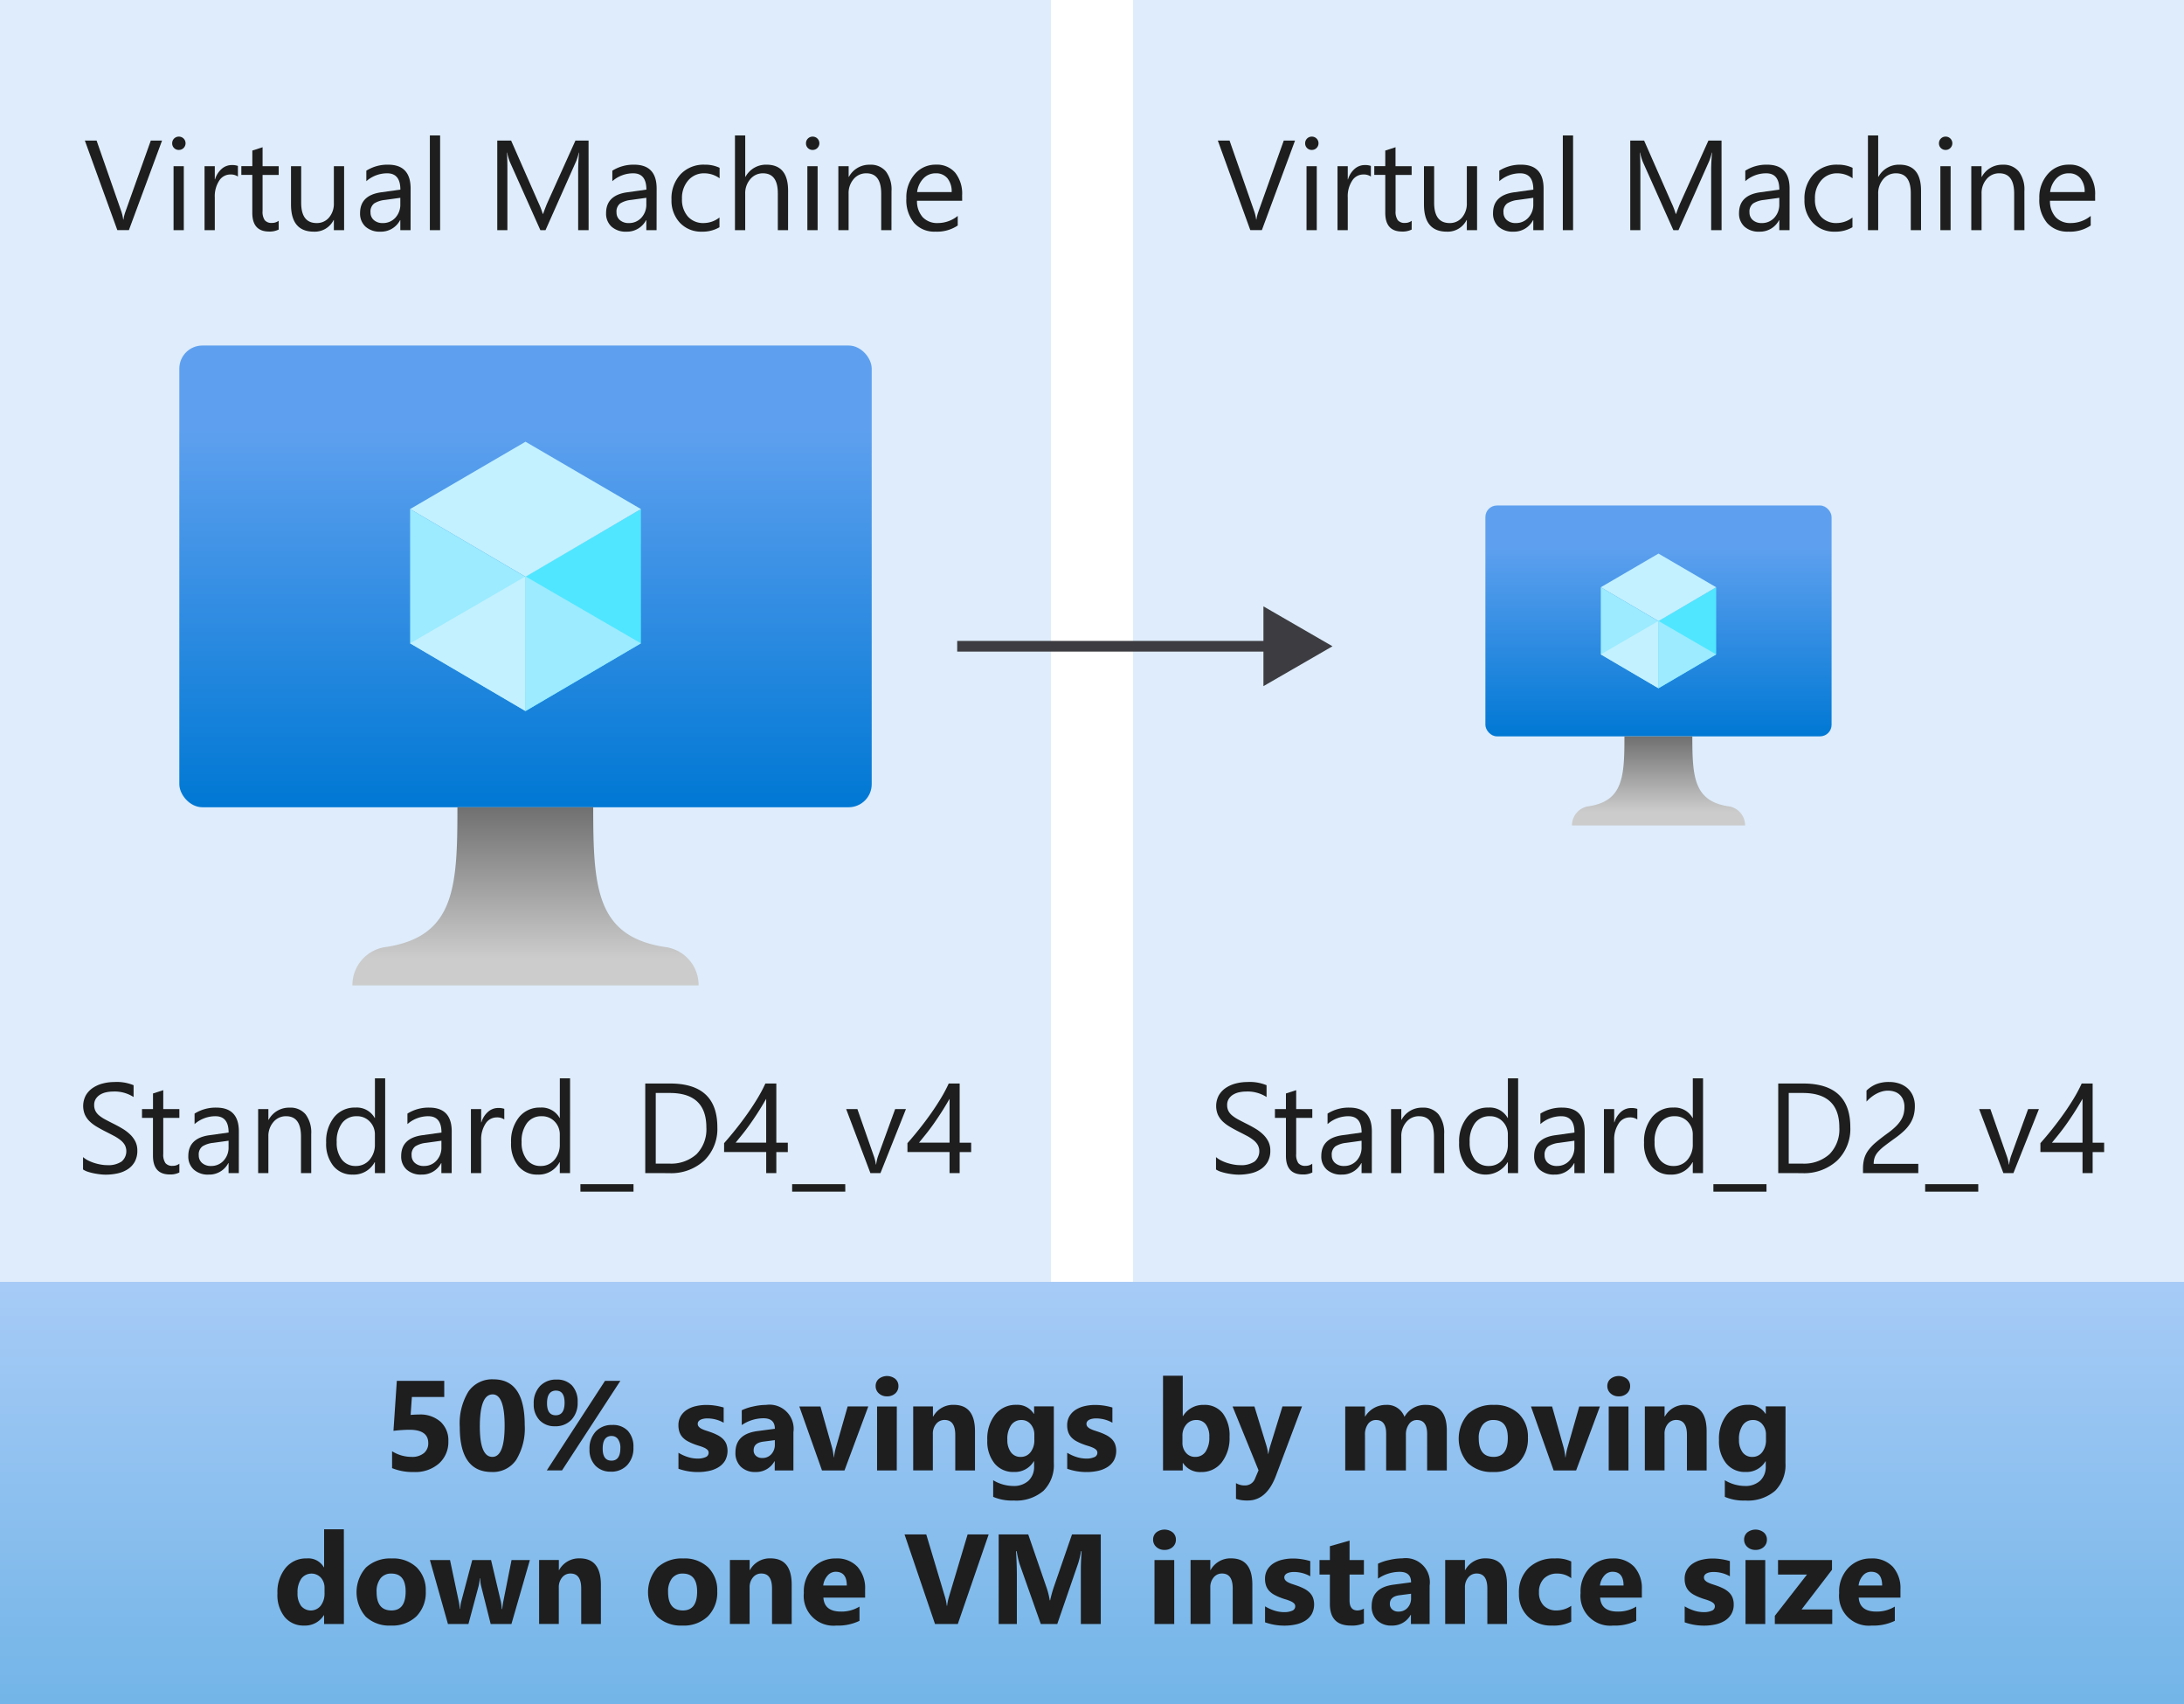 <svg xmlns="http://www.w3.org/2000/svg" xmlns:xlink="http://www.w3.org/1999/xlink" viewBox="0 0 204.851 159.8">
  <defs>
    <linearGradient id="linear-gradient" x1="102.425" y1="120.2" x2="102.425" y2="159.8" gradientUnits="userSpaceOnUse">
      <stop offset="0" stop-color="#5ea0ef"/>
      <stop offset="1" stop-color="#0078d4"/>
    </linearGradient>
    <linearGradient id="linear-gradient-2" x1="49.291" y1="509.905" x2="49.291" y2="553.2" gradientTransform="matrix(1, 0, 0, -1, 0, 585.6)" gradientUnits="userSpaceOnUse">
      <stop offset="0" stop-color="#0078d4"/>
      <stop offset="0.82" stop-color="#5ea0ef"/>
    </linearGradient>
    <linearGradient id="linear-gradient-3" x1="49.291" y1="493.2" x2="49.291" y2="509.905" gradientTransform="matrix(1, 0, 0, -1, 0, 585.6)" gradientUnits="userSpaceOnUse">
      <stop offset="0.15" stop-color="#ccc"/>
      <stop offset="1" stop-color="#707070"/>
    </linearGradient>
    <linearGradient id="linear-gradient-4" x1="155.559" y1="516.552" x2="155.559" y2="538.2" xlink:href="#linear-gradient-2"/>
    <linearGradient id="linear-gradient-5" x1="155.559" y1="508.2" x2="155.559" y2="516.552" xlink:href="#linear-gradient-3"/>
  </defs>
  <g id="Shapes">
    <rect width="204.851" height="159.8" fill="#fff"/>
    <g>
      <rect width="98.582" height="120.2" fill="#fff"/>
      <rect width="98.582" height="120.2" fill="#5ea0ef" opacity="0.2"/>
    </g>
    <g>
      <rect x="106.268" width="98.582" height="120.2" fill="#fff"/>
      <rect x="106.268" width="98.582" height="120.2" fill="#5ea0ef" opacity="0.2"/>
    </g>
    <g>
      <rect y="120.2" width="204.851" height="39.6" fill="#fff"/>
      <rect y="120.2" width="204.851" height="39.6" opacity="0.55" fill="url(#linear-gradient)"/>
    </g>
    <g>
      <rect x="16.82" y="32.4" width="64.943" height="43.295" rx="2.165" fill="url(#linear-gradient-2)"/>
      <polygon points="60.115 47.734 60.115 60.325 49.291 66.675 49.291 54.048 60.115 47.734" fill="#50e6ff"/>
      <polygon points="60.115 47.734 49.291 54.084 38.467 47.734 49.291 41.42 60.115 47.734" fill="#c3f1ff"/>
      <polygon points="49.291 54.084 49.291 66.675 38.467 60.325 38.467 47.734 49.291 54.084" fill="#9cebff"/>
      <polygon points="38.467 60.325 49.291 54.048 49.291 66.675 38.467 60.325" fill="#c3f1ff"/>
      <polygon points="60.115 60.325 49.291 54.048 49.291 66.675 60.115 60.325" fill="#9cebff"/>
      <path d="M62.316,88.792c-6.422-1.01-6.675-5.628-6.675-13.1H42.905c0,7.469-.217,12.087-6.639,13.1A3.608,3.608,0,0,0,33.055,92.4H65.527A3.608,3.608,0,0,0,62.316,88.792Z" fill="url(#linear-gradient-3)"/>
    </g>
    <g>
      <rect x="139.324" y="47.4" width="32.471" height="21.648" rx="1.082" fill="url(#linear-gradient-4)"/>
      <polygon points="160.971 55.067 160.971 61.363 155.559 64.538 155.559 58.224 160.971 55.067" fill="#50e6ff"/>
      <polygon points="160.971 55.067 155.559 58.242 150.148 55.067 155.559 51.91 160.971 55.067" fill="#c3f1ff"/>
      <polygon points="155.559 58.242 155.559 64.538 150.148 61.363 150.148 55.067 155.559 58.242" fill="#9cebff"/>
      <polygon points="150.148 61.363 155.559 58.224 155.559 64.538 150.148 61.363" fill="#c3f1ff"/>
      <polygon points="160.971 61.363 155.559 58.224 155.559 64.538 160.971 61.363" fill="#9cebff"/>
      <path d="M162.072,75.6c-3.211-.505-3.338-2.814-3.338-6.548h-6.368c0,3.734-.108,6.043-3.319,6.548a1.8,1.8,0,0,0-1.6,1.8h16.235A1.8,1.8,0,0,0,162.072,75.6Z" fill="url(#linear-gradient-5)"/>
    </g>
    <g>
      <line x1="89.782" y1="60.6" x2="119.6" y2="60.6" fill="none" stroke="#3c3c41" stroke-miterlimit="10"/>
      <polygon points="118.506 64.34 124.982 60.6 118.506 56.86 118.506 64.34" fill="#3c3c41"/>
    </g>
  </g>
  <g id="Text">
    <g>
      <path d="M15.2,13.18l-3.111,8.4H11.006l-3.047-8.4h1.1l2.326,6.662a3.967,3.967,0,0,1,.17.745h.023a3.662,3.662,0,0,1,.194-.756l2.373-6.651Z" fill="#1e1e1e"/>
      <path d="M16.772,14.059a.607.607,0,0,1-.44-.176.592.592,0,0,1-.181-.445.615.615,0,0,1,.621-.627.622.622,0,0,1,.448.179.628.628,0,0,1,0,.888A.616.616,0,0,1,16.772,14.059Zm.468,7.524h-.961v-6h.961Z" fill="#1e1e1e"/>
      <path d="M22.315,16.555a1.177,1.177,0,0,0-.727-.193,1.225,1.225,0,0,0-1.028.58,2.678,2.678,0,0,0-.413,1.582v3.059h-.961v-6h.961v1.236h.023a2.1,2.1,0,0,1,.627-.987,1.427,1.427,0,0,1,.943-.355,1.589,1.589,0,0,1,.575.082Z" fill="#1e1e1e"/>
      <path d="M26.141,21.524a1.856,1.856,0,0,1-.9.188q-1.576,0-1.576-1.758V16.4H22.637v-.82h1.031V14.118l.961-.311v1.776h1.512v.82H24.629v3.381a1.4,1.4,0,0,0,.2.861.818.818,0,0,0,.68.258,1.01,1.01,0,0,0,.627-.2Z" fill="#1e1e1e"/>
      <path d="M32.276,21.583h-.961v-.95h-.024a1.971,1.971,0,0,1-1.851,1.09q-2.145,0-2.145-2.554V15.583h.955v3.433q0,1.9,1.453,1.9A1.468,1.468,0,0,0,30.86,20.4a1.984,1.984,0,0,0,.455-1.356V15.583h.961Z" fill="#1e1e1e"/>
      <path d="M38.509,21.583h-.961v-.938h-.023a2.011,2.011,0,0,1-1.846,1.078,1.975,1.975,0,0,1-1.4-.474,1.649,1.649,0,0,1-.506-1.26q0-1.682,1.98-1.957l1.8-.252q0-1.53-1.236-1.529a2.951,2.951,0,0,0-1.956.738v-.984a3.714,3.714,0,0,1,2.038-.563q2.115,0,2.115,2.238Zm-.961-3.035-1.447.2a2.341,2.341,0,0,0-1.007.331.953.953,0,0,0-.34.841.916.916,0,0,0,.313.717,1.209,1.209,0,0,0,.835.279,1.543,1.543,0,0,0,1.181-.5,1.792,1.792,0,0,0,.465-1.269Z" fill="#1e1e1e"/>
      <path d="M41.281,21.583H40.32V12.7h.961Z" fill="#1e1e1e"/>
      <path d="M55.209,21.583H54.23V15.946q0-.668.082-1.635h-.023a5.283,5.283,0,0,1-.252.815l-2.871,6.457h-.481l-2.865-6.41a5.047,5.047,0,0,1-.252-.862h-.023q.046.5.046,1.647v5.625h-.949v-8.4h1.3l2.578,5.86a7.572,7.572,0,0,1,.387,1.008h.035q.252-.691.4-1.032l2.631-5.836h1.231Z" fill="#1e1e1e"/>
      <path d="M61.584,21.583h-.961v-.938H60.6a2.011,2.011,0,0,1-1.845,1.078,1.975,1.975,0,0,1-1.4-.474,1.646,1.646,0,0,1-.507-1.26q0-1.682,1.981-1.957l1.8-.252q0-1.53-1.237-1.529a2.955,2.955,0,0,0-1.957.738v-.984a3.72,3.72,0,0,1,2.039-.563q2.116,0,2.116,2.238Zm-.961-3.035-1.448.2a2.341,2.341,0,0,0-1.007.331.953.953,0,0,0-.34.841.913.913,0,0,0,.313.717,1.211,1.211,0,0,0,.835.279,1.543,1.543,0,0,0,1.181-.5,1.793,1.793,0,0,0,.466-1.269Z" fill="#1e1e1e"/>
      <path d="M67.484,21.307a3.117,3.117,0,0,1-1.641.416,2.714,2.714,0,0,1-2.071-.835,3.026,3.026,0,0,1-.788-2.165,3.321,3.321,0,0,1,.85-2.381,2.97,2.97,0,0,1,2.267-.9,3.163,3.163,0,0,1,1.395.293v.984a2.448,2.448,0,0,0-1.43-.468,1.932,1.932,0,0,0-1.509.659,2.5,2.5,0,0,0-.589,1.731,2.382,2.382,0,0,0,.554,1.664,1.906,1.906,0,0,0,1.485.61,2.407,2.407,0,0,0,1.477-.522Z" fill="#1e1e1e"/>
      <path d="M73.918,21.583h-.961V18.126q0-1.875-1.395-1.875a1.516,1.516,0,0,0-1.183.542,2.015,2.015,0,0,0-.481,1.391v3.4h-.961V12.7H69.9v3.879h.023a2.183,2.183,0,0,1,1.969-1.137q2.028,0,2.028,2.443Z" fill="#1e1e1e"/>
      <path d="M76.22,14.059a.6.6,0,0,1-.439-.176.592.592,0,0,1-.182-.445.616.616,0,0,1,.621-.627.623.623,0,0,1,.449.179.628.628,0,0,1,0,.888A.616.616,0,0,1,76.22,14.059Zm.469,7.524h-.961v-6h.961Z" fill="#1e1e1e"/>
      <path d="M83.615,21.583h-.961V18.161q0-1.911-1.395-1.91a1.51,1.51,0,0,0-1.192.542,2.01,2.01,0,0,0-.472,1.368v3.422h-.961v-6H79.6v1h.024a2.165,2.165,0,0,1,1.969-1.137,1.833,1.833,0,0,1,1.505.636,2.83,2.83,0,0,1,.522,1.837Z" fill="#1e1e1e"/>
      <path d="M90.248,18.823H86.011a2.249,2.249,0,0,0,.539,1.547,1.861,1.861,0,0,0,1.418.545,2.953,2.953,0,0,0,1.864-.668v.9a3.483,3.483,0,0,1-2.092.574,2.534,2.534,0,0,1-2-.817,3.344,3.344,0,0,1-.727-2.3,3.283,3.283,0,0,1,.794-2.282,2.546,2.546,0,0,1,1.972-.882A2.255,2.255,0,0,1,89.6,16.2a3.175,3.175,0,0,1,.645,2.115Zm-.985-.815a1.951,1.951,0,0,0-.4-1.294,1.367,1.367,0,0,0-1.1-.463,1.552,1.552,0,0,0-1.154.486,2.207,2.207,0,0,0-.586,1.271Z" fill="#1e1e1e"/>
    </g>
    <g>
      <path d="M121.469,13.18l-3.111,8.4h-1.084l-3.047-8.4h1.1l2.326,6.662a3.967,3.967,0,0,1,.17.745h.023a3.662,3.662,0,0,1,.194-.756l2.373-6.651Z" fill="#1e1e1e"/>
      <path d="M123.04,14.059a.607.607,0,0,1-.44-.176.592.592,0,0,1-.181-.445.615.615,0,0,1,.621-.627.622.622,0,0,1,.448.179.628.628,0,0,1,0,.888A.616.616,0,0,1,123.04,14.059Zm.468,7.524h-.961v-6h.961Z" fill="#1e1e1e"/>
      <path d="M128.583,16.555a1.177,1.177,0,0,0-.727-.193,1.225,1.225,0,0,0-1.028.58,2.678,2.678,0,0,0-.413,1.582v3.059h-.961v-6h.961v1.236h.023a2.1,2.1,0,0,1,.627-.987,1.427,1.427,0,0,1,.943-.355,1.589,1.589,0,0,1,.575.082Z" fill="#1e1e1e"/>
      <path d="M132.409,21.524a1.856,1.856,0,0,1-.9.188q-1.575,0-1.576-1.758V16.4h-1.031v-.82h1.031V14.118l.961-.311v1.776h1.512v.82H130.9v3.381a1.4,1.4,0,0,0,.205.861.818.818,0,0,0,.68.258,1.01,1.01,0,0,0,.627-.2Z" fill="#1e1e1e"/>
      <path d="M138.544,21.583h-.961v-.95h-.024a1.971,1.971,0,0,1-1.851,1.09q-2.145,0-2.145-2.554V15.583h.955v3.433q0,1.9,1.453,1.9a1.471,1.471,0,0,0,1.158-.519,1.988,1.988,0,0,0,.454-1.356V15.583h.961Z" fill="#1e1e1e"/>
      <path d="M144.778,21.583h-.961v-.938h-.023a2.012,2.012,0,0,1-1.846,1.078,1.971,1.971,0,0,1-1.4-.474,1.646,1.646,0,0,1-.507-1.26q0-1.682,1.98-1.957l1.8-.252q0-1.53-1.236-1.529a2.954,2.954,0,0,0-1.957.738v-.984a3.715,3.715,0,0,1,2.039-.563q2.115,0,2.115,2.238Zm-.961-3.035-1.447.2a2.341,2.341,0,0,0-1.008.331.953.953,0,0,0-.34.841.914.914,0,0,0,.314.717,1.209,1.209,0,0,0,.835.279,1.541,1.541,0,0,0,1.18-.5,1.789,1.789,0,0,0,.466-1.269Z" fill="#1e1e1e"/>
      <path d="M147.549,21.583h-.961V12.7h.961Z" fill="#1e1e1e"/>
      <path d="M161.477,21.583H160.5V15.946q0-.668.082-1.635h-.024a5.173,5.173,0,0,1-.252.815l-2.871,6.457h-.48l-2.866-6.41a4.973,4.973,0,0,1-.251-.862h-.024q.047.5.047,1.647v5.625h-.949v-8.4h1.3l2.578,5.86a7.4,7.4,0,0,1,.386,1.008h.036q.252-.691.4-1.032l2.631-5.836h1.23Z" fill="#1e1e1e"/>
      <path d="M167.852,21.583h-.961v-.938h-.023a2.011,2.011,0,0,1-1.846,1.078,1.973,1.973,0,0,1-1.4-.474,1.646,1.646,0,0,1-.507-1.26q0-1.682,1.98-1.957l1.8-.252q0-1.53-1.236-1.529a2.954,2.954,0,0,0-1.957.738v-.984a3.718,3.718,0,0,1,2.039-.563q2.115,0,2.115,2.238Zm-.961-3.035-1.447.2a2.35,2.35,0,0,0-1.008.331.956.956,0,0,0-.34.841.914.914,0,0,0,.314.717,1.209,1.209,0,0,0,.835.279,1.541,1.541,0,0,0,1.18-.5,1.789,1.789,0,0,0,.466-1.269Z" fill="#1e1e1e"/>
      <path d="M173.753,21.307a3.117,3.117,0,0,1-1.641.416,2.713,2.713,0,0,1-2.071-.835,3.022,3.022,0,0,1-.788-2.165,3.325,3.325,0,0,1,.849-2.381,2.972,2.972,0,0,1,2.268-.9,3.158,3.158,0,0,1,1.394.293v.984a2.445,2.445,0,0,0-1.429-.468,1.929,1.929,0,0,0-1.509.659,2.5,2.5,0,0,0-.589,1.731,2.377,2.377,0,0,0,.554,1.664,1.906,1.906,0,0,0,1.485.61,2.409,2.409,0,0,0,1.477-.522Z" fill="#1e1e1e"/>
      <path d="M180.186,21.583h-.961V18.126q0-1.875-1.394-1.875a1.518,1.518,0,0,0-1.184.542,2.02,2.02,0,0,0-.48,1.391v3.4h-.961V12.7h.961v3.879h.023a2.182,2.182,0,0,1,1.969-1.137q2.026,0,2.027,2.443Z" fill="#1e1e1e"/>
      <path d="M182.489,14.059a.608.608,0,0,1-.44-.176.592.592,0,0,1-.181-.445.615.615,0,0,1,.621-.627.62.62,0,0,1,.448.179.625.625,0,0,1,0,.888A.614.614,0,0,1,182.489,14.059Zm.469,7.524H182v-6h.961Z" fill="#1e1e1e"/>
      <path d="M189.883,21.583h-.961V18.161q0-1.911-1.394-1.91a1.508,1.508,0,0,0-1.192.542,2.005,2.005,0,0,0-.472,1.368v3.422H184.9v-6h.961v1h.023a2.166,2.166,0,0,1,1.969-1.137,1.836,1.836,0,0,1,1.506.636,2.83,2.83,0,0,1,.521,1.837Z" fill="#1e1e1e"/>
      <path d="M196.516,18.823H192.28a2.245,2.245,0,0,0,.539,1.547,1.859,1.859,0,0,0,1.418.545,2.948,2.948,0,0,0,1.863-.668v.9a3.479,3.479,0,0,1-2.092.574,2.537,2.537,0,0,1-2-.817,3.348,3.348,0,0,1-.726-2.3,3.278,3.278,0,0,1,.794-2.282,2.544,2.544,0,0,1,1.971-.882,2.256,2.256,0,0,1,1.823.762,3.18,3.18,0,0,1,.644,2.115Zm-.984-.815a1.952,1.952,0,0,0-.4-1.294,1.364,1.364,0,0,0-1.1-.463,1.552,1.552,0,0,0-1.154.486,2.2,2.2,0,0,0-.586,1.271Z" fill="#1e1e1e"/>
    </g>
    <g>
      <path d="M7.789,109.66V108.5a2.26,2.26,0,0,0,.477.317,4.032,4.032,0,0,0,.586.237,4.705,4.705,0,0,0,.618.149,3.472,3.472,0,0,0,.575.053,2.246,2.246,0,0,0,1.356-.337,1.264,1.264,0,0,0,.3-1.561,1.676,1.676,0,0,0-.413-.46,4.1,4.1,0,0,0-.624-.4c-.241-.127-.5-.261-.777-.4s-.566-.3-.82-.451a3.589,3.589,0,0,1-.662-.5,2.094,2.094,0,0,1-.442-.624,2.124,2.124,0,0,1,.09-1.817,2.171,2.171,0,0,1,.662-.7,3.023,3.023,0,0,1,.935-.41,4.273,4.273,0,0,1,1.069-.135,4.1,4.1,0,0,1,1.811.3v1.107a3.287,3.287,0,0,0-1.91-.515,3.14,3.14,0,0,0-.645.067,1.81,1.81,0,0,0-.574.22,1.264,1.264,0,0,0-.41.393,1.035,1.035,0,0,0-.158.585,1.208,1.208,0,0,0,.12.557,1.369,1.369,0,0,0,.354.428,3.543,3.543,0,0,0,.572.375q.336.181.776.4t.855.469a3.9,3.9,0,0,1,.709.545,2.423,2.423,0,0,1,.484.662,1.864,1.864,0,0,1,.178.832,2.112,2.112,0,0,1-.243,1.052,2,2,0,0,1-.656.7,2.857,2.857,0,0,1-.952.39,5.216,5.216,0,0,1-1.137.12,4.745,4.745,0,0,1-.492-.032c-.2-.022-.395-.053-.6-.094a5.005,5.005,0,0,1-.577-.152A1.783,1.783,0,0,1,7.789,109.66Z" fill="#1e1e1e"/>
      <path d="M16.824,109.942a1.857,1.857,0,0,1-.9.187q-1.575,0-1.576-1.758v-3.55H13.32V104h1.031v-1.465l.961-.31V104h1.512v.821H15.312v3.38a1.4,1.4,0,0,0,.205.862.818.818,0,0,0,.68.258,1.011,1.011,0,0,0,.627-.2Z" fill="#1e1e1e"/>
      <path d="M22.4,110h-.961v-.937h-.023a2.014,2.014,0,0,1-1.846,1.078,1.967,1.967,0,0,1-1.4-.475,1.643,1.643,0,0,1-.507-1.26q0-1.682,1.98-1.957l1.8-.252q0-1.529-1.236-1.529a2.954,2.954,0,0,0-1.957.738v-.984a3.717,3.717,0,0,1,2.039-.562q2.115,0,2.115,2.238Zm-.961-3.035-1.447.2a2.359,2.359,0,0,0-1.008.331.955.955,0,0,0-.34.841.917.917,0,0,0,.314.718,1.213,1.213,0,0,0,.835.278,1.541,1.541,0,0,0,1.18-.5,1.788,1.788,0,0,0,.466-1.268Z" fill="#1e1e1e"/>
      <path d="M29.193,110h-.961v-3.422q0-1.909-1.394-1.91a1.515,1.515,0,0,0-1.193.542,2.012,2.012,0,0,0-.472,1.368V110h-.96v-6h.96v1H25.2a2.164,2.164,0,0,1,1.969-1.136,1.832,1.832,0,0,1,1.5.635,2.83,2.83,0,0,1,.522,1.837Z" fill="#1e1e1e"/>
      <path d="M36.125,110h-.961v-1.019H35.14a2.219,2.219,0,0,1-2.062,1.16,2.242,2.242,0,0,1-1.808-.806,3.3,3.3,0,0,1-.677-2.194,3.6,3.6,0,0,1,.75-2.385,2.472,2.472,0,0,1,2-.9,1.923,1.923,0,0,1,1.8.972h.024v-3.715h.961Zm-.961-2.713V106.4a1.714,1.714,0,0,0-.481-1.231,1.61,1.61,0,0,0-1.219-.5,1.659,1.659,0,0,0-1.382.645,2.822,2.822,0,0,0-.5,1.781,2.544,2.544,0,0,0,.483,1.638,1.58,1.58,0,0,0,1.3.6,1.641,1.641,0,0,0,1.3-.58A2.162,2.162,0,0,0,35.164,107.287Z" fill="#1e1e1e"/>
      <path d="M42.365,110H41.4v-.937H41.38a2.011,2.011,0,0,1-1.845,1.078,1.971,1.971,0,0,1-1.4-.475,1.646,1.646,0,0,1-.506-1.26q0-1.682,1.98-1.957l1.8-.252q0-1.529-1.236-1.529a2.954,2.954,0,0,0-1.957.738v-.984a3.715,3.715,0,0,1,2.039-.562q2.115,0,2.115,2.238Zm-.961-3.035-1.447.2a2.354,2.354,0,0,0-1.008.331.955.955,0,0,0-.34.841.916.916,0,0,0,.313.718,1.215,1.215,0,0,0,.835.278,1.542,1.542,0,0,0,1.181-.5,1.788,1.788,0,0,0,.466-1.268Z" fill="#1e1e1e"/>
      <path d="M47.3,104.973a1.173,1.173,0,0,0-.726-.194,1.229,1.229,0,0,0-1.029.581,2.683,2.683,0,0,0-.413,1.582V110h-.961v-6h.961v1.237h.024a2.089,2.089,0,0,1,.627-.988,1.429,1.429,0,0,1,.943-.354,1.562,1.562,0,0,1,.574.082Z" fill="#1e1e1e"/>
      <path d="M53.468,110h-.961v-1.019h-.023a2.219,2.219,0,0,1-2.063,1.16,2.241,2.241,0,0,1-1.807-.806,3.3,3.3,0,0,1-.677-2.194,3.6,3.6,0,0,1,.75-2.385,2.472,2.472,0,0,1,2-.9,1.924,1.924,0,0,1,1.8.972h.023v-3.715h.961Zm-.961-2.713V106.4a1.718,1.718,0,0,0-.48-1.231,1.612,1.612,0,0,0-1.219-.5,1.659,1.659,0,0,0-1.383.645,2.822,2.822,0,0,0-.5,1.781,2.545,2.545,0,0,0,.484,1.638,1.58,1.58,0,0,0,1.3.6,1.639,1.639,0,0,0,1.3-.58A2.162,2.162,0,0,0,52.507,107.287Z" fill="#1e1e1e"/>
      <path d="M59.421,111.74h-4.98v-.7h4.98Z" fill="#1e1e1e"/>
      <path d="M60.523,110v-8.4h2.32q4.442,0,4.442,4.1a4.128,4.128,0,0,1-1.234,3.126,4.573,4.573,0,0,1-3.3,1.18Zm.984-7.512v6.622h1.254a3.56,3.56,0,0,0,2.573-.885,3.318,3.318,0,0,0,.92-2.508q0-3.228-3.434-3.229Z" fill="#1e1e1e"/>
      <path d="M72.816,101.6v5.549h1.078v.879H72.816V110h-.949v-1.974H67.918v-.832q.55-.623,1.113-1.328t1.075-1.432q.513-.727.949-1.45a13.522,13.522,0,0,0,.736-1.386ZM69,107.147h2.865v-4.114q-.44.768-.832,1.371t-.747,1.1q-.355.492-.677.891T69,107.147Z" fill="#1e1e1e"/>
      <path d="M79.285,111.74H74.3v-.7h4.981Z" fill="#1e1e1e"/>
      <path d="M84.974,104l-2.39,6H81.64l-2.273-6h1.054l1.524,4.36a3.9,3.9,0,0,1,.211.837h.023a3.958,3.958,0,0,1,.188-.814L83.961,104Z" fill="#1e1e1e"/>
      <path d="M90.013,101.6v5.549h1.078v.879H90.013V110h-.949v-1.974H85.115v-.832q.551-.623,1.113-1.328t1.075-1.432q.513-.727.95-1.45a13.31,13.31,0,0,0,.735-1.386ZM86.2,107.147h2.865v-4.114q-.439.768-.832,1.371t-.747,1.1q-.354.492-.677.891T86.2,107.147Z" fill="#1e1e1e"/>
    </g>
    <g>
      <path d="M114.057,109.66V108.5a2.268,2.268,0,0,0,.478.317,3.987,3.987,0,0,0,.586.237,4.705,4.705,0,0,0,.618.149,3.46,3.46,0,0,0,.574.053,2.248,2.248,0,0,0,1.357-.337,1.262,1.262,0,0,0,.3-1.561,1.66,1.66,0,0,0-.413-.46,4.051,4.051,0,0,0-.624-.4q-.36-.19-.776-.4-.44-.224-.82-.451a3.631,3.631,0,0,1-.663-.5,2.131,2.131,0,0,1-.442-.624,2.129,2.129,0,0,1,.091-1.817,2.171,2.171,0,0,1,.662-.7,3.013,3.013,0,0,1,.935-.41,4.268,4.268,0,0,1,1.069-.135,4.1,4.1,0,0,1,1.81.3v1.107a3.285,3.285,0,0,0-1.91-.515,3.13,3.13,0,0,0-.644.067,1.81,1.81,0,0,0-.574.22,1.277,1.277,0,0,0-.411.393,1.043,1.043,0,0,0-.158.585,1.208,1.208,0,0,0,.12.557,1.373,1.373,0,0,0,.355.428,3.487,3.487,0,0,0,.571.375q.337.181.776.4t.856.469a3.932,3.932,0,0,1,.709.545,2.419,2.419,0,0,1,.483.662,1.864,1.864,0,0,1,.179.832,2.112,2.112,0,0,1-.243,1.052,2,2,0,0,1-.656.7,2.863,2.863,0,0,1-.953.39,5.213,5.213,0,0,1-1.136.12,4.745,4.745,0,0,1-.492-.032q-.294-.033-.6-.094a4.952,4.952,0,0,1-.577-.152A1.791,1.791,0,0,1,114.057,109.66Z" fill="#1e1e1e"/>
      <path d="M123.092,109.942a1.85,1.85,0,0,1-.9.187q-1.577,0-1.576-1.758v-3.55h-1.032V104h1.032v-1.465l.961-.31V104h1.511v.821h-1.511v3.38a1.4,1.4,0,0,0,.2.862.816.816,0,0,0,.679.258,1.007,1.007,0,0,0,.627-.2Z" fill="#1e1e1e"/>
      <path d="M128.671,110h-.961v-.937h-.024a2.013,2.013,0,0,1-1.846,1.078,1.97,1.97,0,0,1-1.4-.475,1.643,1.643,0,0,1-.507-1.26q0-1.682,1.981-1.957l1.8-.252q0-1.529-1.237-1.529a2.955,2.955,0,0,0-1.957.738v-.984a3.719,3.719,0,0,1,2.039-.562q2.115,0,2.116,2.238Zm-.961-3.035-1.448.2a2.354,2.354,0,0,0-1.007.331.955.955,0,0,0-.34.841.916.916,0,0,0,.313.718,1.213,1.213,0,0,0,.835.278,1.543,1.543,0,0,0,1.181-.5,1.792,1.792,0,0,0,.466-1.268Z" fill="#1e1e1e"/>
      <path d="M135.462,110H134.5v-3.422q0-1.909-1.4-1.91a1.513,1.513,0,0,0-1.192.542,2.007,2.007,0,0,0-.472,1.368V110h-.961v-6h.961v1h.023a2.166,2.166,0,0,1,1.969-1.136,1.836,1.836,0,0,1,1.506.635,2.83,2.83,0,0,1,.522,1.837Z" fill="#1e1e1e"/>
      <path d="M142.393,110h-.961v-1.019h-.023a2.421,2.421,0,0,1-3.87.354,3.3,3.3,0,0,1-.677-2.194,3.6,3.6,0,0,1,.75-2.385,2.472,2.472,0,0,1,2-.9,1.924,1.924,0,0,1,1.8.972h.023v-3.715h.961Zm-.961-2.713V106.4a1.718,1.718,0,0,0-.48-1.231,1.613,1.613,0,0,0-1.219-.5,1.659,1.659,0,0,0-1.383.645,2.822,2.822,0,0,0-.5,1.781,2.539,2.539,0,0,0,.484,1.638,1.58,1.58,0,0,0,1.3.6,1.639,1.639,0,0,0,1.3-.58A2.162,2.162,0,0,0,141.432,107.287Z" fill="#1e1e1e"/>
      <path d="M148.633,110h-.961v-.937h-.023a2.013,2.013,0,0,1-1.846,1.078,1.97,1.97,0,0,1-1.4-.475,1.643,1.643,0,0,1-.507-1.26q0-1.682,1.981-1.957l1.8-.252q0-1.529-1.236-1.529a2.954,2.954,0,0,0-1.957.738v-.984a3.719,3.719,0,0,1,2.039-.562q2.115,0,2.115,2.238Zm-.961-3.035-1.447.2a2.364,2.364,0,0,0-1.008.331.958.958,0,0,0-.339.841.916.916,0,0,0,.313.718,1.213,1.213,0,0,0,.835.278,1.543,1.543,0,0,0,1.181-.5,1.792,1.792,0,0,0,.465-1.268Z" fill="#1e1e1e"/>
      <path d="M153.573,104.973a1.175,1.175,0,0,0-.727-.194,1.226,1.226,0,0,0-1.028.581,2.683,2.683,0,0,0-.413,1.582V110h-.961v-6h.961v1.237h.023a2.1,2.1,0,0,1,.627-.988A1.433,1.433,0,0,1,153,103.9a1.562,1.562,0,0,1,.574.082Z" fill="#1e1e1e"/>
      <path d="M159.737,110h-.961v-1.019h-.023a2.22,2.22,0,0,1-2.063,1.16,2.243,2.243,0,0,1-1.808-.806,3.3,3.3,0,0,1-.676-2.194,3.6,3.6,0,0,1,.75-2.385,2.472,2.472,0,0,1,2-.9,1.924,1.924,0,0,1,1.8.972h.023v-3.715h.961Zm-.961-2.713V106.4a1.718,1.718,0,0,0-.48-1.231,1.613,1.613,0,0,0-1.219-.5,1.659,1.659,0,0,0-1.383.645,2.822,2.822,0,0,0-.5,1.781,2.544,2.544,0,0,0,.483,1.638,1.582,1.582,0,0,0,1.3.6,1.641,1.641,0,0,0,1.3-.58A2.162,2.162,0,0,0,158.776,107.287Z" fill="#1e1e1e"/>
      <path d="M165.69,111.74h-4.98v-.7h4.98Z" fill="#1e1e1e"/>
      <path d="M166.792,110v-8.4h2.32q4.442,0,4.441,4.1a4.131,4.131,0,0,1-1.233,3.126,4.575,4.575,0,0,1-3.3,1.18Zm.984-7.512v6.622h1.254a3.558,3.558,0,0,0,2.572-.885,3.318,3.318,0,0,0,.92-2.508q0-3.228-3.434-3.229Z" fill="#1e1e1e"/>
      <path d="M178.628,103.8a1.722,1.722,0,0,0-.121-.674,1.309,1.309,0,0,0-.817-.762,1.929,1.929,0,0,0-.609-.093,2.008,2.008,0,0,0-.551.076,2.681,2.681,0,0,0-.525.211,3.27,3.27,0,0,0-.492.322,3.613,3.613,0,0,0-.442.416v-1.031a2.868,2.868,0,0,1,.905-.6,3.2,3.2,0,0,1,1.222-.208,2.937,2.937,0,0,1,.955.15,2.188,2.188,0,0,1,.762.436,2.021,2.021,0,0,1,.506.709,2.376,2.376,0,0,1,.185.967,3.317,3.317,0,0,1-.114.9,2.787,2.787,0,0,1-.346.762,3.7,3.7,0,0,1-.583.686,8.429,8.429,0,0,1-.826.668q-.592.422-.976.72a4.255,4.255,0,0,0-.609.56,1.618,1.618,0,0,0-.316.521,1.812,1.812,0,0,0-.091.6h4.183V110h-5.185v-.416a3.47,3.47,0,0,1,.117-.949,2.459,2.459,0,0,1,.387-.779,4.3,4.3,0,0,1,.706-.739q.436-.369,1.069-.832a6.572,6.572,0,0,0,.765-.627,3.259,3.259,0,0,0,.5-.6,2.125,2.125,0,0,0,.266-.607A2.6,2.6,0,0,0,178.628,103.8Z" fill="#1e1e1e"/>
      <path d="M185.553,111.74h-4.98v-.7h4.98Z" fill="#1e1e1e"/>
      <path d="M191.243,104l-2.391,6h-.943l-2.274-6h1.055l1.523,4.36a3.844,3.844,0,0,1,.211.837h.024a3.959,3.959,0,0,1,.187-.814L190.229,104Z" fill="#1e1e1e"/>
      <path d="M196.282,101.6v5.549h1.078v.879h-1.078V110h-.949v-1.974h-3.95v-.832q.552-.623,1.114-1.328t1.075-1.432q.513-.727.949-1.45a13.31,13.31,0,0,0,.735-1.386Zm-3.815,5.549h2.866v-4.114q-.44.768-.832,1.371t-.747,1.1q-.355.492-.677.891T192.467,107.147Z" fill="#1e1e1e"/>
    </g>
    <g>
      <path d="M36.776,137.666v-1.582a3.451,3.451,0,0,0,1.834.528,1.723,1.723,0,0,0,1.145-.349,1.173,1.173,0,0,0,.414-.946q0-1.248-1.764-1.248a13.127,13.127,0,0,0-1.5.1l.316-4.687h4.448v1.511H38.633l-.117,1.682q.452-.035.78-.035a2.861,2.861,0,0,1,2.027.68,2.373,2.373,0,0,1,.732,1.828,2.7,2.7,0,0,1-.873,2.077,3.354,3.354,0,0,1-2.367.805A5.068,5.068,0,0,1,36.776,137.666Z" fill="#1e1e1e"/>
      <path d="M46.124,138.029q-3,0-3-4.212a5.731,5.731,0,0,1,.811-3.331,2.7,2.7,0,0,1,2.353-1.146q2.93,0,2.929,4.283a5.648,5.648,0,0,1-.8,3.27A2.635,2.635,0,0,1,46.124,138.029Zm.082-7.277q-1.2,0-1.2,3.018,0,2.841,1.177,2.842,1.149,0,1.149-2.93T46.206,130.752Z" fill="#1e1e1e"/>
      <path d="M52.053,133.74a1.914,1.914,0,0,1-1.444-.568,2.112,2.112,0,0,1-.548-1.529,2.319,2.319,0,0,1,.583-1.664,2.044,2.044,0,0,1,1.556-.616,1.9,1.9,0,0,1,1.456.557,2.2,2.2,0,0,1,.524,1.565,2.287,2.287,0,0,1-.58,1.646A2.036,2.036,0,0,1,52.053,133.74Zm6.135-4.259-5.473,8.4H51.286l5.461-8.4Zm-6.023.914q-.856,0-.856,1.189,0,1.125.815,1.125.831,0,.832-1.172Q52.956,130.4,52.165,130.4Zm5.121,7.6a1.916,1.916,0,0,1-1.445-.568,2.112,2.112,0,0,1-.547-1.529,2.321,2.321,0,0,1,.583-1.665,2.041,2.041,0,0,1,1.555-.615,1.912,1.912,0,0,1,1.459.551,2.178,2.178,0,0,1,.522,1.559,2.313,2.313,0,0,1-.58,1.652A2.028,2.028,0,0,1,57.286,138Zm.094-3.346q-.851,0-.85,1.19,0,1.125.826,1.125t.832-1.172a1.389,1.389,0,0,0-.223-.844A.7.7,0,0,0,57.38,134.654Z" fill="#1e1e1e"/>
      <path d="M63.637,137.725v-1.5a3.992,3.992,0,0,0,.911.41,3.019,3.019,0,0,0,.859.135,1.835,1.835,0,0,0,.776-.135.435.435,0,0,0,.284-.41.38.38,0,0,0-.129-.293,1.17,1.17,0,0,0-.331-.2,3.5,3.5,0,0,0-.442-.158q-.24-.071-.463-.159a4.325,4.325,0,0,1-.63-.29,1.812,1.812,0,0,1-.457-.36,1.411,1.411,0,0,1-.281-.475,1.9,1.9,0,0,1-.1-.638,1.654,1.654,0,0,1,.22-.868,1.8,1.8,0,0,1,.586-.594,2.649,2.649,0,0,1,.838-.34,4.376,4.376,0,0,1,.981-.108,5.454,5.454,0,0,1,.809.061,6.087,6.087,0,0,1,.809.179v1.429a2.951,2.951,0,0,0-.753-.307,3.156,3.156,0,0,0-.789-.1,1.7,1.7,0,0,0-.342.033,1.1,1.1,0,0,0-.284.093.529.529,0,0,0-.194.158.365.365,0,0,0-.07.22.405.405,0,0,0,.105.281.912.912,0,0,0,.276.2,2.78,2.78,0,0,0,.378.152c.138.045.276.091.413.138a5.371,5.371,0,0,1,.668.281,2.127,2.127,0,0,1,.512.357,1.413,1.413,0,0,1,.329.481,1.921,1.921,0,0,1-.118,1.567,1.845,1.845,0,0,1-.615.615,2.768,2.768,0,0,1-.885.346,4.918,4.918,0,0,1-1.04.108A5.367,5.367,0,0,1,63.637,137.725Z" fill="#1e1e1e"/>
      <path d="M74.419,137.883H72.667v-.861h-.024a1.954,1.954,0,0,1-1.787,1.007,1.87,1.87,0,0,1-1.374-.5,1.773,1.773,0,0,1-.5-1.321q0-1.746,2.068-2.016l1.629-.216q0-.985-1.066-.985a3.637,3.637,0,0,0-2.039.639V132.24a4.6,4.6,0,0,1,1.057-.351,5.54,5.54,0,0,1,1.222-.152,2.266,2.266,0,0,1,2.567,2.56Zm-1.741-2.437v-.405l-1.09.141q-.9.117-.9.814a.673.673,0,0,0,.22.519.843.843,0,0,0,.595.2,1.1,1.1,0,0,0,.849-.36A1.3,1.3,0,0,0,72.678,135.446Z" fill="#1e1e1e"/>
      <path d="M81.442,131.883l-2.232,6H77.1l-2.127-6h1.981L78,135.58a5.452,5.452,0,0,1,.2,1.067h.023a6.149,6.149,0,0,1,.217-1.032l1.066-3.732Z" fill="#1e1e1e"/>
      <path d="M83.2,130.934a1.08,1.08,0,0,1-.768-.279.9.9,0,0,1-.3-.682.867.867,0,0,1,.3-.68,1.252,1.252,0,0,1,1.538,0,.871.871,0,0,1,.3.68.893.893,0,0,1-.3.691A1.1,1.1,0,0,1,83.2,130.934Zm.914,6.949H82.266v-6h1.852Z" fill="#1e1e1e"/>
      <path d="M91.45,137.883H89.6v-3.334q0-1.4-1-1.4a.99.99,0,0,0-.791.37,1.405,1.405,0,0,0-.311.937v3.422H85.655v-6h1.851v.949h.024a2.122,2.122,0,0,1,1.928-1.095q1.992,0,1.992,2.472Z" fill="#1e1e1e"/>
      <path d="M98.845,137.2a3.4,3.4,0,0,1-.966,2.587,3.918,3.918,0,0,1-2.8.917,4.448,4.448,0,0,1-1.922-.345V138.8a3.683,3.683,0,0,0,1.869.539,2.014,2.014,0,0,0,1.453-.5,1.776,1.776,0,0,0,.516-1.345v-.474H96.97a2.067,2.067,0,0,1-1.869,1.007,2.248,2.248,0,0,1-1.822-.808,3.281,3.281,0,0,1-.674-2.168,3.652,3.652,0,0,1,.75-2.42,2.447,2.447,0,0,1,1.975-.9,1.822,1.822,0,0,1,1.64.843h.024v-.7h1.851ZM97.017,135v-.474a1.456,1.456,0,0,0-.337-.97,1.087,1.087,0,0,0-.876-.4,1.132,1.132,0,0,0-.966.481,2.253,2.253,0,0,0-.352,1.353,1.906,1.906,0,0,0,.334,1.187,1.089,1.089,0,0,0,.914.437,1.135,1.135,0,0,0,.929-.443A1.815,1.815,0,0,0,97.017,135Z" fill="#1e1e1e"/>
      <path d="M100.1,137.725v-1.5a3.992,3.992,0,0,0,.911.41,3.019,3.019,0,0,0,.859.135,1.835,1.835,0,0,0,.776-.135.436.436,0,0,0,.284-.41.38.38,0,0,0-.129-.293,1.184,1.184,0,0,0-.331-.2,3.556,3.556,0,0,0-.442-.158c-.16-.047-.315-.1-.463-.159a4.325,4.325,0,0,1-.63-.29,1.8,1.8,0,0,1-.457-.36,1.411,1.411,0,0,1-.281-.475,1.874,1.874,0,0,1-.1-.638,1.644,1.644,0,0,1,.22-.868,1.789,1.789,0,0,1,.586-.594,2.649,2.649,0,0,1,.838-.34,4.376,4.376,0,0,1,.981-.108,5.454,5.454,0,0,1,.809.061,6.038,6.038,0,0,1,.808.179v1.429a2.922,2.922,0,0,0-.753-.307,3.142,3.142,0,0,0-.788-.1,1.7,1.7,0,0,0-.342.033,1.109,1.109,0,0,0-.285.093.526.526,0,0,0-.193.158.365.365,0,0,0-.07.22.405.405,0,0,0,.1.281.9.9,0,0,0,.276.2,2.817,2.817,0,0,0,.377.152q.208.068.414.138a5.371,5.371,0,0,1,.668.281,2.127,2.127,0,0,1,.512.357,1.4,1.4,0,0,1,.328.481,1.914,1.914,0,0,1-.117,1.567,1.845,1.845,0,0,1-.615.615,2.768,2.768,0,0,1-.885.346,4.925,4.925,0,0,1-1.04.108A5.367,5.367,0,0,1,100.1,137.725Z" fill="#1e1e1e"/>
      <path d="M110.962,137.186h-.024v.7h-1.851V129h1.851v3.785h.024a2.2,2.2,0,0,1,1.951-1.048,2.141,2.141,0,0,1,1.787.8,3.438,3.438,0,0,1,.627,2.18,3.716,3.716,0,0,1-.733,2.408,2.383,2.383,0,0,1-1.957.908A1.889,1.889,0,0,1,110.962,137.186Zm-.053-2.532v.616a1.4,1.4,0,0,0,.334.961,1.085,1.085,0,0,0,.855.381,1.138,1.138,0,0,0,.982-.49,2.364,2.364,0,0,0,.348-1.385,1.881,1.881,0,0,0-.319-1.164,1.079,1.079,0,0,0-.911-.419,1.176,1.176,0,0,0-.923.417A1.578,1.578,0,0,0,110.909,134.654Z" fill="#1e1e1e"/>
      <path d="M122.124,131.883l-2.438,6.48q-.879,2.339-2.648,2.338a3.383,3.383,0,0,1-1.108-.152v-1.477a1.554,1.554,0,0,0,.8.217,1,1,0,0,0,1-.674l.317-.744-2.438-5.988h2.051l1.119,3.65a4.794,4.794,0,0,1,.164.8h.023a5.719,5.719,0,0,1,.194-.791l1.131-3.662Z" fill="#1e1e1e"/>
      <path d="M135.706,137.883H133.86v-3.422q0-1.307-.961-1.307a.881.881,0,0,0-.744.393,1.611,1.611,0,0,0-.287.979v3.357h-1.852v-3.457q0-1.272-.943-1.272a.9.9,0,0,0-.759.375,1.654,1.654,0,0,0-.284,1.02v3.334h-1.852v-6h1.852v.938h.023a2.27,2.27,0,0,1,1.94-1.084,1.728,1.728,0,0,1,1.74,1.119,2.22,2.22,0,0,1,2.016-1.119q1.956,0,1.957,2.414Z" fill="#1e1e1e"/>
      <path d="M140.038,138.029a3.23,3.23,0,0,1-2.359-.84,3.478,3.478,0,0,1,.033-4.612,3.365,3.365,0,0,1,2.408-.84,3.186,3.186,0,0,1,2.343.84,2.988,2.988,0,0,1,.85,2.224,3.172,3.172,0,0,1-.876,2.361A3.262,3.262,0,0,1,140.038,138.029Zm.047-4.875a1.235,1.235,0,0,0-1.02.452,1.988,1.988,0,0,0-.363,1.277q0,1.728,1.394,1.729,1.331,0,1.33-1.776Q141.426,133.154,140.085,133.154Z" fill="#1e1e1e"/>
      <path d="M150.067,131.883l-2.232,6h-2.11l-2.127-6h1.981l1.043,3.7a5.452,5.452,0,0,1,.2,1.067h.023a6.149,6.149,0,0,1,.217-1.032l1.066-3.732Z" fill="#1e1e1e"/>
      <path d="M151.829,130.934a1.08,1.08,0,0,1-.768-.279.9.9,0,0,1-.3-.682.867.867,0,0,1,.3-.68,1.252,1.252,0,0,1,1.538,0,.871.871,0,0,1,.3.68.893.893,0,0,1-.3.691A1.1,1.1,0,0,1,151.829,130.934Zm.914,6.949h-1.852v-6h1.852Z" fill="#1e1e1e"/>
      <path d="M160.075,137.883h-1.846v-3.334q0-1.4-1-1.4a.99.99,0,0,0-.791.37,1.405,1.405,0,0,0-.311.937v3.422H154.28v-6h1.851v.949h.024a2.122,2.122,0,0,1,1.928-1.095q1.992,0,1.992,2.472Z" fill="#1e1e1e"/>
      <path d="M167.47,137.2a3.4,3.4,0,0,1-.966,2.587,3.918,3.918,0,0,1-2.8.917,4.448,4.448,0,0,1-1.922-.345V138.8a3.683,3.683,0,0,0,1.869.539,2.014,2.014,0,0,0,1.453-.5,1.776,1.776,0,0,0,.516-1.345v-.474H165.6a2.067,2.067,0,0,1-1.869,1.007,2.248,2.248,0,0,1-1.822-.808,3.281,3.281,0,0,1-.674-2.168,3.652,3.652,0,0,1,.75-2.42,2.447,2.447,0,0,1,1.975-.9,1.822,1.822,0,0,1,1.64.843h.024v-.7h1.851Zm-1.828-2.2v-.474a1.456,1.456,0,0,0-.337-.97,1.087,1.087,0,0,0-.876-.4,1.132,1.132,0,0,0-.966.481,2.253,2.253,0,0,0-.352,1.353,1.906,1.906,0,0,0,.334,1.187,1.089,1.089,0,0,0,.914.437,1.135,1.135,0,0,0,.929-.443A1.815,1.815,0,0,0,165.642,135Z" fill="#1e1e1e"/>
      <path d="M32.256,152.283H30.4v-.826h-.023a2.076,2.076,0,0,1-1.857.972,2.274,2.274,0,0,1-1.811-.794,3.285,3.285,0,0,1-.686-2.217,3.577,3.577,0,0,1,.756-2.385,2.465,2.465,0,0,1,1.981-.9,1.686,1.686,0,0,1,1.617.832H30.4V143.4h1.852Zm-1.816-2.918v-.451a1.423,1.423,0,0,0-.34-.973,1.2,1.2,0,0,0-1.846.1,2.246,2.246,0,0,0-.346,1.327,1.948,1.948,0,0,0,.334,1.219,1.187,1.187,0,0,0,1.843-.024A1.882,1.882,0,0,0,30.44,149.365Z" fill="#1e1e1e"/>
      <path d="M36.66,152.429a3.226,3.226,0,0,1-2.358-.84,3.476,3.476,0,0,1,.032-4.612,3.367,3.367,0,0,1,2.408-.841,3.19,3.19,0,0,1,2.344.841,2.991,2.991,0,0,1,.849,2.224,3.172,3.172,0,0,1-.876,2.361A3.262,3.262,0,0,1,36.66,152.429Zm.047-4.875a1.235,1.235,0,0,0-1.02.452,1.988,1.988,0,0,0-.363,1.277q0,1.728,1.394,1.728,1.33,0,1.33-1.775Q38.048,147.555,36.707,147.554Z" fill="#1e1e1e"/>
      <path d="M49.7,146.283l-1.729,6H46.024l-.885-3.516a3.561,3.561,0,0,1-.1-.767h-.035a4.653,4.653,0,0,1-.118.744l-.949,3.539H42.016l-1.693-6H42.21l.826,3.914a5.183,5.183,0,0,1,.088.668h.035a3.636,3.636,0,0,1,.105-.691l1.032-3.891h1.763l.926,3.914a6.28,6.28,0,0,1,.082.68h.041c.02-.227.051-.453.094-.68l.779-3.914Z" fill="#1e1e1e"/>
      <path d="M56.361,152.283H54.515v-3.334q0-1.4-1-1.4a.987.987,0,0,0-.791.37,1.4,1.4,0,0,0-.31.937v3.422H50.566v-6h1.852v.949h.023a2.123,2.123,0,0,1,1.928-1.1q1.992,0,1.992,2.473Z" fill="#1e1e1e"/>
      <path d="M64,152.429a3.23,3.23,0,0,1-2.359-.84,3.478,3.478,0,0,1,.033-4.612,3.365,3.365,0,0,1,2.408-.841,3.186,3.186,0,0,1,2.343.841,2.988,2.988,0,0,1,.85,2.224,3.172,3.172,0,0,1-.876,2.361A3.262,3.262,0,0,1,64,152.429Zm.047-4.875a1.235,1.235,0,0,0-1.02.452,1.988,1.988,0,0,0-.363,1.277q0,1.728,1.394,1.728,1.331,0,1.33-1.775Q65.384,147.555,64.043,147.554Z" fill="#1e1e1e"/>
      <path d="M74.258,152.283H72.413v-3.334q0-1.4-1-1.4a.985.985,0,0,0-.791.37,1.405,1.405,0,0,0-.311.937v3.422H68.463v-6h1.852v.949h.023a2.124,2.124,0,0,1,1.928-1.1q1.992,0,1.992,2.473Z" fill="#1e1e1e"/>
      <path d="M81.144,149.81H77.23q.094,1.307,1.647,1.307a3.21,3.21,0,0,0,1.74-.469v1.336a4.573,4.573,0,0,1-2.162.445,2.792,2.792,0,0,1-3.059-3.052,3.215,3.215,0,0,1,.867-2.368,2.889,2.889,0,0,1,2.133-.873,2.62,2.62,0,0,1,2.03.78,3,3,0,0,1,.718,2.115Zm-1.717-1.136q0-1.29-1.043-1.29a1,1,0,0,0-.77.37,1.673,1.673,0,0,0-.4.92Z" fill="#1e1e1e"/>
      <path d="M92.734,143.881l-2.895,8.4H87.7l-2.859-8.4h2.039l1.752,5.847a4.207,4.207,0,0,1,.169.838h.036a4.748,4.748,0,0,1,.181-.861l1.741-5.824Z" fill="#1e1e1e"/>
      <path d="M103.248,152.283h-1.869v-5.027q0-.815.07-1.8H101.4a8.964,8.964,0,0,1-.264,1.113l-1.968,5.713H97.623l-2-5.654a10.9,10.9,0,0,1-.264-1.172H95.3q.076,1.242.077,2.179v4.647H93.673v-8.4h2.772l1.717,4.98a7.124,7.124,0,0,1,.3,1.2H98.5a12.03,12.03,0,0,1,.334-1.213l1.716-4.968h2.7Z" fill="#1e1e1e"/>
      <path d="M109.224,145.334a1.079,1.079,0,0,1-.767-.279.893.893,0,0,1-.3-.682.863.863,0,0,1,.3-.68,1.252,1.252,0,0,1,1.538,0,.87.87,0,0,1,.3.68.894.894,0,0,1-.3.691A1.1,1.1,0,0,1,109.224,145.334Zm.914,6.949h-1.851v-6h1.851Z" fill="#1e1e1e"/>
      <path d="M117.47,152.283h-1.845v-3.334q0-1.4-1-1.4a.985.985,0,0,0-.791.37,1.4,1.4,0,0,0-.311.937v3.422h-1.852v-6h1.852v.949h.023a2.124,2.124,0,0,1,1.928-1.1q1.992,0,1.992,2.473Z" fill="#1e1e1e"/>
      <path d="M118.658,152.125v-1.5a3.973,3.973,0,0,0,.911.41,3.018,3.018,0,0,0,.858.135,1.844,1.844,0,0,0,.777-.135.436.436,0,0,0,.284-.41.38.38,0,0,0-.129-.293,1.184,1.184,0,0,0-.331-.2,3.723,3.723,0,0,0-.442-.159,4.837,4.837,0,0,1-.463-.158,4.333,4.333,0,0,1-.63-.29,1.8,1.8,0,0,1-.457-.36,1.411,1.411,0,0,1-.281-.475,1.874,1.874,0,0,1-.1-.638,1.644,1.644,0,0,1,.22-.868,1.786,1.786,0,0,1,.585-.594,2.668,2.668,0,0,1,.838-.34,4.392,4.392,0,0,1,.982-.109,5.443,5.443,0,0,1,.808.062,6.052,6.052,0,0,1,.809.179v1.429a2.922,2.922,0,0,0-.753-.307,3.142,3.142,0,0,0-.788-.1,1.792,1.792,0,0,0-.343.032,1.155,1.155,0,0,0-.284.094.526.526,0,0,0-.193.158.366.366,0,0,0-.071.22.408.408,0,0,0,.106.281.9.9,0,0,0,.275.2,2.7,2.7,0,0,0,.378.153c.139.045.277.091.413.138a5.164,5.164,0,0,1,.668.281,2.126,2.126,0,0,1,.513.357,1.41,1.41,0,0,1,.328.481,1.925,1.925,0,0,1-.117,1.567,1.855,1.855,0,0,1-.615.615,2.792,2.792,0,0,1-.885.346,4.925,4.925,0,0,1-1.04.108A5.363,5.363,0,0,1,118.658,152.125Z" fill="#1e1e1e"/>
      <path d="M127.93,152.213a2.742,2.742,0,0,1-1.236.216q-1.958,0-1.957-2.033v-2.748h-.973v-1.365h.973v-1.295l1.846-.527v1.822h1.347v1.365h-1.347v2.426q0,.938.744.937a1.255,1.255,0,0,0,.6-.169Z" fill="#1e1e1e"/>
      <path d="M134.093,152.283h-1.752v-.861h-.023a1.956,1.956,0,0,1-1.787,1.007,1.87,1.87,0,0,1-1.374-.5,1.773,1.773,0,0,1-.5-1.321q0-1.746,2.068-2.016l1.629-.216q0-.986-1.066-.985a3.637,3.637,0,0,0-2.039.639v-1.4a4.586,4.586,0,0,1,1.057-.351,5.546,5.546,0,0,1,1.222-.153,2.266,2.266,0,0,1,2.566,2.561Zm-1.74-2.438v-.4l-1.09.141q-.9.117-.9.814a.673.673,0,0,0,.22.519.84.84,0,0,0,.594.2,1.1,1.1,0,0,0,.85-.36A1.3,1.3,0,0,0,132.353,149.845Z" fill="#1e1e1e"/>
      <path d="M141.353,152.283h-1.846v-3.334q0-1.4-1-1.4a.987.987,0,0,0-.791.37,1.4,1.4,0,0,0-.31.937v3.422h-1.852v-6h1.852v.949h.023a2.124,2.124,0,0,1,1.928-1.1q1.992,0,1.992,2.473Z" fill="#1e1e1e"/>
      <path d="M147.375,152.066a3.666,3.666,0,0,1-1.811.363,3.062,3.062,0,0,1-2.238-.837,2.894,2.894,0,0,1-.856-2.163,3.19,3.19,0,0,1,.917-2.411,3.39,3.39,0,0,1,2.452-.882,3.145,3.145,0,0,1,1.536.282v1.57a2.114,2.114,0,0,0-1.295-.434,1.709,1.709,0,0,0-1.263.466,1.737,1.737,0,0,0-.466,1.286,1.711,1.711,0,0,0,.445,1.251,1.637,1.637,0,0,0,1.225.454,2.446,2.446,0,0,0,1.354-.433Z" fill="#1e1e1e"/>
      <path d="M154,149.81h-3.914q.093,1.307,1.646,1.307a3.21,3.21,0,0,0,1.74-.469v1.336a4.567,4.567,0,0,1-2.162.445,2.791,2.791,0,0,1-3.058-3.052,3.215,3.215,0,0,1,.867-2.368,2.889,2.889,0,0,1,2.133-.873,2.621,2.621,0,0,1,2.03.78,3,3,0,0,1,.718,2.115Zm-1.717-1.136q0-1.29-1.043-1.29a1,1,0,0,0-.771.37,1.679,1.679,0,0,0-.4.92Z" fill="#1e1e1e"/>
      <path d="M158.017,152.125v-1.5a3.992,3.992,0,0,0,.911.41,3.019,3.019,0,0,0,.859.135,1.835,1.835,0,0,0,.776-.135.435.435,0,0,0,.284-.41.38.38,0,0,0-.129-.293,1.184,1.184,0,0,0-.331-.2,3.66,3.66,0,0,0-.442-.159c-.16-.046-.315-.1-.463-.158a4.434,4.434,0,0,1-.63-.29,1.812,1.812,0,0,1-.457-.36,1.411,1.411,0,0,1-.281-.475,1.874,1.874,0,0,1-.1-.638,1.644,1.644,0,0,1,.22-.868,1.789,1.789,0,0,1,.586-.594,2.649,2.649,0,0,1,.838-.34,4.376,4.376,0,0,1,.981-.109,5.456,5.456,0,0,1,.809.062,6.038,6.038,0,0,1,.808.179v1.429a2.922,2.922,0,0,0-.753-.307,3.142,3.142,0,0,0-.788-.1,1.774,1.774,0,0,0-.342.032,1.149,1.149,0,0,0-.285.094.526.526,0,0,0-.193.158.365.365,0,0,0-.07.22.407.407,0,0,0,.1.281.91.91,0,0,0,.276.2,2.655,2.655,0,0,0,.378.153c.138.045.276.091.413.138a5.224,5.224,0,0,1,.668.281,2.1,2.1,0,0,1,.512.357,1.4,1.4,0,0,1,.328.481,1.688,1.688,0,0,1,.115.656,1.706,1.706,0,0,1-.232.911,1.845,1.845,0,0,1-.615.615,2.792,2.792,0,0,1-.885.346,4.918,4.918,0,0,1-1.04.108A5.367,5.367,0,0,1,158.017,152.125Z" fill="#1e1e1e"/>
      <path d="M164.66,145.334a1.08,1.08,0,0,1-.768-.279.9.9,0,0,1-.3-.682.866.866,0,0,1,.3-.68,1.252,1.252,0,0,1,1.538,0,.866.866,0,0,1,.3.68.891.891,0,0,1-.3.691A1.1,1.1,0,0,1,164.66,145.334Zm.914,6.949h-1.852v-6h1.852Z" fill="#1e1e1e"/>
      <path d="M171.858,152.283h-5.385v-.768l3.012-3.867h-2.713v-1.365h5.063v.914l-2.854,3.721h2.877Z" fill="#1e1e1e"/>
      <path d="M178.255,149.81H174.34q.094,1.307,1.647,1.307a3.21,3.21,0,0,0,1.74-.469v1.336a4.57,4.57,0,0,1-2.162.445,2.792,2.792,0,0,1-3.059-3.052,3.215,3.215,0,0,1,.868-2.368,2.888,2.888,0,0,1,2.132-.873,2.623,2.623,0,0,1,2.031.78,3,3,0,0,1,.718,2.115Zm-1.717-1.136q0-1.29-1.043-1.29a1,1,0,0,0-.771.37,1.672,1.672,0,0,0-.395.92Z" fill="#1e1e1e"/>
    </g>
  </g>
</svg>
